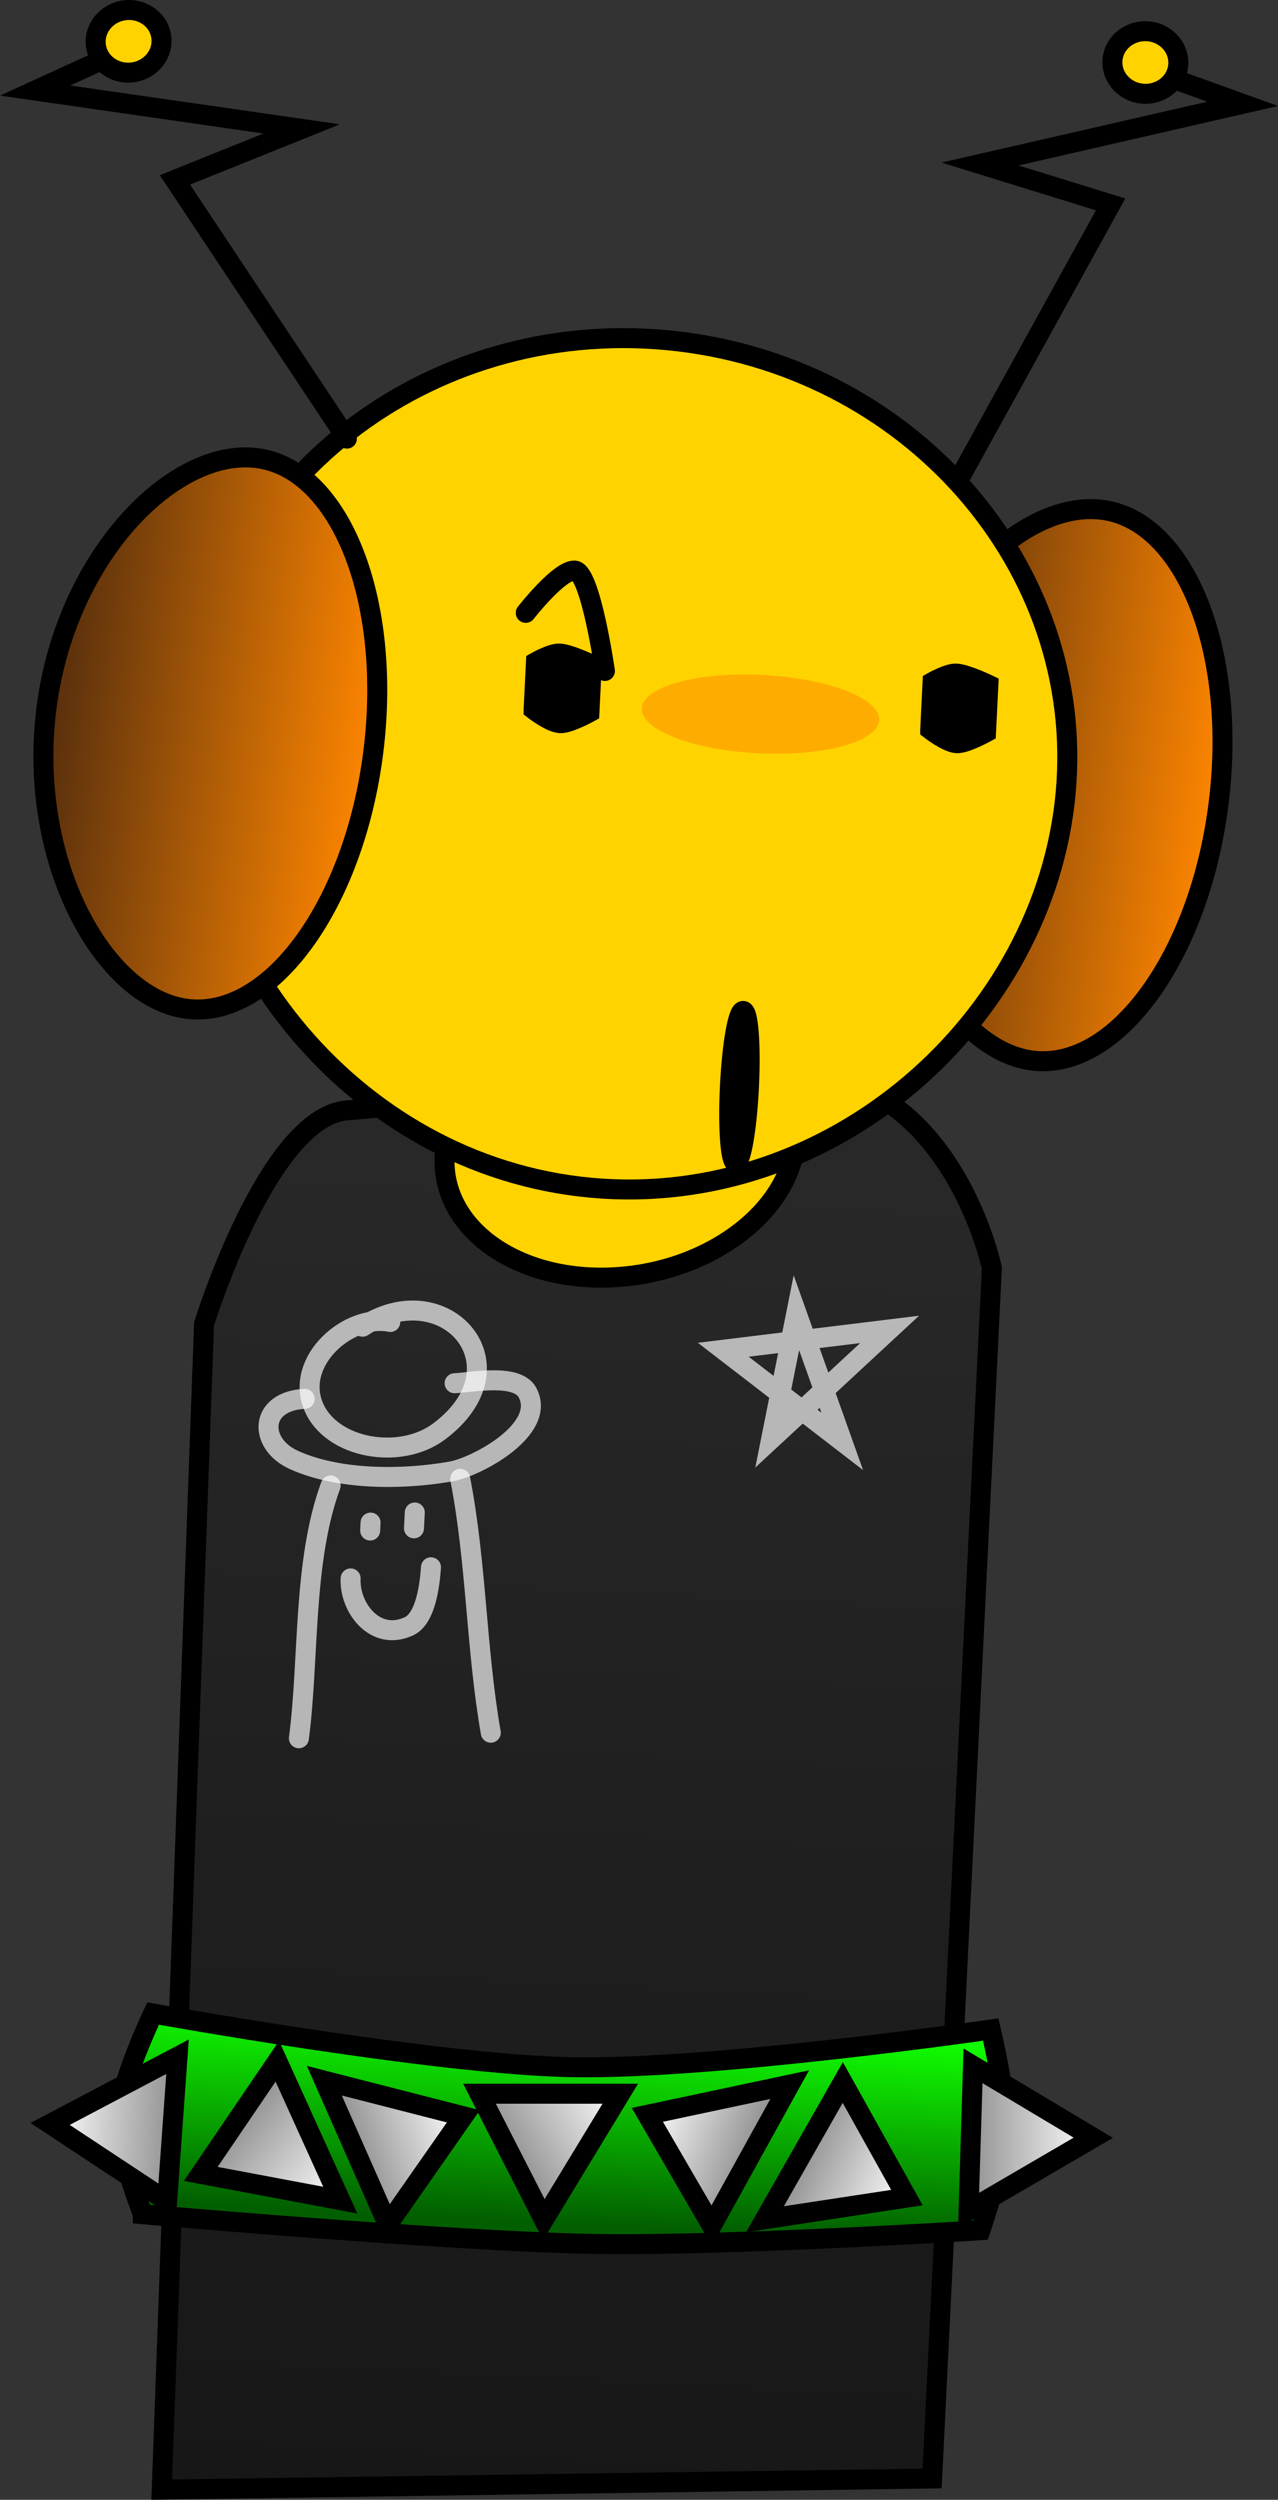 <svg version="1.1" xmlns="http://www.w3.org/2000/svg" xmlns:xlink="http://www.w3.org/1999/xlink" width="159.831" height="312.603" viewBox="0,0,159.831,312.603"><rect x="0" y="0" width="159.831" height="312.603" fill="#333333" stroke="none"/><defs><linearGradient x1="412.143" y1="123.972" x2="371.223" y2="118.835" gradientUnits="userSpaceOnUse" id="color-1"><stop offset="0" stop-color="#ff8600"/><stop offset="1" stop-color="#562e0d"/></linearGradient><linearGradient x1="336.015" y1="158.767" x2="326.993" y2="335.902" gradientUnits="userSpaceOnUse" id="color-2"><stop offset="0" stop-color="#292929"/><stop offset="1" stop-color="#171717"/></linearGradient><linearGradient x1="331.279" y1="276.202" x2="329.997" y2="301.301" gradientUnits="userSpaceOnUse" id="color-3"><stop offset="0" stop-color="#10ff00"/><stop offset="1" stop-color="#025f00"/></linearGradient><linearGradient x1="266.022" y1="289.01" x2="281.308" y2="289.646" gradientUnits="userSpaceOnUse" id="color-4"><stop offset="0" stop-color="#ffffff"/><stop offset="1" stop-color="#929292"/></linearGradient><linearGradient x1="396.486" y1="290.738" x2="381.165" y2="290.788" gradientUnits="userSpaceOnUse" id="color-5"><stop offset="0" stop-color="#ffffff"/><stop offset="1" stop-color="#929292"/></linearGradient><linearGradient x1="302.308" y1="298.539" x2="289.651" y2="288.215" gradientUnits="userSpaceOnUse" id="color-6"><stop offset="0" stop-color="#ffffff"/><stop offset="1" stop-color="#929292"/></linearGradient><linearGradient x1="337.33" y1="285.23" x2="323.743" y2="293.101" gradientUnits="userSpaceOnUse" id="color-7"><stop offset="0" stop-color="#ffffff"/><stop offset="1" stop-color="#929292"/></linearGradient><linearGradient x1="373.175" y1="298.221" x2="360.289" y2="292.377" gradientUnits="userSpaceOnUse" id="color-8"><stop offset="0" stop-color="#ffffff"/><stop offset="1" stop-color="#929292"/></linearGradient><linearGradient x1="317.7" y1="288.057" x2="304.283" y2="292.593" gradientUnits="userSpaceOnUse" id="color-9"><stop offset="0" stop-color="#ffffff"/><stop offset="1" stop-color="#929292"/></linearGradient><linearGradient x1="340.712" y1="287.874" x2="353.639" y2="292.914" gradientUnits="userSpaceOnUse" id="color-10"><stop offset="0" stop-color="#ffffff"/><stop offset="1" stop-color="#929292"/></linearGradient><linearGradient x1="306.433" y1="117.505" x2="265.513" y2="112.368" gradientUnits="userSpaceOnUse" id="color-11"><stop offset="0" stop-color="#ff8600"/><stop offset="1" stop-color="#562e0d"/></linearGradient></defs><g transform="translate(-259.753,-23.408)"><g stroke-miterlimit="10"><path d="M371.27,118.46c2.417,-19.018 15.874,-32.627 26.324,-31.298c10.45,1.328 16.962,17.822 14.545,36.84c-2.417,19.018 -12.849,33.358 -23.299,32.029c-10.45,-1.328 -19.987,-18.553 -17.57,-37.571z" fill="url(#color-1)" stroke="#000000" stroke-width="2.5" stroke-linecap="butt"/><g stroke-width="2.5"><path d="M279.978,334.742l5.294,-145.767c0,0 7.943,-25.798 17.803,-26.709c9.792,-0.904 32.982,-2.655 53.256,-4.528c21.989,-2.031 27.469,24.238 27.469,24.238l-7.473,151.372z" fill="url(#color-2)" stroke="#000000" stroke-linecap="butt"/><path d="M359.272,165.714c-0.458,8.996 -10.659,16.798 -22.785,17.425c-12.126,0.628 -21.584,-6.156 -21.126,-15.152c0.458,-8.996 10.659,-16.798 22.785,-17.425c12.126,-0.628 21.584,6.156 21.126,15.152z" fill="#ffd300" stroke="#000000" stroke-linecap="butt"/><path d="M356.193,203.389l3.159,-15.825l5.735,16.098l-14.879,-11.465l20.803,-2.545z" fill="none" stroke-opacity="0.671" stroke="#ffffff" stroke-linecap="round"/><path d="M305.098,189.314c10.264,-6.745 20.565,4.856 9.575,13.098c-4.905,3.679 -13.55,2.152 -15.724,-3.167c-2.341,-5.728 4.475,-11.591 9.615,-10.52" fill="none" stroke-opacity="0.671" stroke="#ffffff" stroke-linecap="round"/><path d="M316.608,196.384c2.281,-0.118 7.845,-1.261 9.128,1.194c2.404,4.599 -6.39,9.281 -9.587,9.842c-6.28,1.101 -14.167,1.05 -19.659,-1.45c-4.456,-2.028 -4.367,-7.339 1.367,-7.636" fill="none" stroke-opacity="0.671" stroke="#ffffff" stroke-linecap="round"/><path d="M297.134,240.781c1.3,-9.843 0.471,-22.102 3.972,-31.604" fill="none" stroke-opacity="0.671" stroke="#ffffff" stroke-linecap="round"/><path d="M317.308,208.338c2.041,10.507 1.993,21.278 3.824,31.75" fill="none" stroke-opacity="0.671" stroke="#ffffff" stroke-linecap="round"/><path d="M306.048,214.803c0.017,-0.33 0.034,-0.66 0.05,-0.991" fill="none" stroke-opacity="0.671" stroke="#ffffff" stroke-linecap="round"/><path d="M311.628,212.548c-0.034,0.66 -0.067,1.321 -0.101,1.981" fill="none" stroke-opacity="0.671" stroke="#ffffff" stroke-linecap="round"/><path d="M313.653,219.398c-0.141,1.916 -0.564,6.362 -2.76,7.38c-4.244,1.97 -7.473,-2.371 -7.289,-5.985" fill="none" stroke-opacity="0.671" stroke="#ffffff" stroke-linecap="round"/></g><g stroke="#000000" stroke-width="2.5" stroke-linecap="butt"><path d="M277.619,300.299c0,0 -3.24,-8.136 -3.03,-12.257c0.217,-4.242 4.312,-12.841 4.312,-12.841c0,0 35.086,6.382 52.305,6.711c17.687,0.338 52.452,-4.708 52.452,-4.708c0,0 2.011,8.349 1.798,12.519c-0.214,4.196 -3.08,12.58 -3.08,12.58c0,0 -31.875,2.026 -48.642,1.706c-18.056,-0.345 -56.115,-3.709 -56.115,-3.709z" fill="url(#color-3)"/><path d="M280.659,298.685l-14.637,-9.675l15.934,-8.404z" fill="url(#color-4)"/><path d="M381.44,281.742l15.045,8.997l-15.596,9.097z" fill="url(#color-5)"/><path d="M294.437,281.17l7.871,17.369l-17.444,-3.279z" fill="url(#color-6)"/><path d="M319.719,285.232l17.612,-0.002l-9.562,15.739z" fill="url(#color-7)"/><path d="M365.152,283.828l8.023,14.393l-17.75,2.705z" fill="url(#color-8)"/><path d="M300.316,283.605l17.384,4.452l-9.449,13.524z" fill="url(#color-9)"/><path d="M348.762,301.732l-8.05,-13.859l17.805,-3.779z" fill="url(#color-10)"/></g><path d="M392.892,123.853c-3.343,28.358 -30.503,51.488 -60.548,47.946c-30.045,-3.542 -51.596,-32.414 -48.253,-60.771c3.343,-28.358 30.409,-48.475 60.453,-44.934c30.045,3.542 51.691,29.401 48.348,57.759z" fill="#ffd300" stroke="#000000" stroke-width="2.5" stroke-linecap="butt"/><path d="M369.703,113.446c-0.134,2.706 -6.886,4.571 -15.082,4.167c-8.196,-0.404 -14.732,-2.926 -14.599,-5.631c0.134,-2.706 6.886,-4.571 15.082,-4.167c8.196,0.404 14.732,2.926 14.599,5.631z" fill-opacity="0.184" fill="#ff0505" stroke="none" stroke-width="0" stroke-linecap="butt"/><path d="M403.62,32.234l11.537,4.161l-32.835,7.523l16.328,5.051l-18.774,34.015" fill="none" stroke="#000000" stroke-width="2.5" stroke-linecap="round"/><path d="M407.113,31.427c-0.107,2.159 -2.036,3.818 -4.31,3.706c-2.274,-0.112 -4.031,-1.953 -3.924,-4.112c0.107,-2.159 2.036,-3.818 4.31,-3.706c2.274,0.112 4.031,1.953 3.924,4.112z" fill="#ffd300" stroke="#000000" stroke-width="2.5" stroke-linecap="butt"/><path d="M303.137,78.259l-21.509,-32.355l15.857,-6.377l-33.343,-4.796l11.155,-5.096" fill="none" stroke="#000000" stroke-width="2.5" stroke-linecap="round"/><path d="M275.323,24.696c2.257,-0.299 4.317,1.196 4.6,3.339c0.284,2.143 -1.316,4.122 -3.573,4.421c-2.257,0.299 -4.317,-1.196 -4.6,-3.339c-0.284,-2.143 1.316,-4.122 3.573,-4.421z" fill="#ffd300" stroke="#000000" stroke-width="2.5" stroke-linecap="butt"/><path d="M325.506,100.047c0,0 4.214,-5.412 6.132,-5.287c1.975,0.128 3.767,12.553 3.767,12.553" fill="none" stroke="#000000" stroke-width="2.5" stroke-linecap="round"/><path d="M326.488,112.143l0.294,-5.959c0,0 1.944,-1.099 2.953,-1.049c1.261,0.062 4.028,1.394 4.028,1.394l-0.294,5.959c0,0 -2.567,1.409 -3.651,1.356c-1.225,-0.06 -3.33,-1.7 -3.33,-1.7z" fill="#000000" stroke="#000000" stroke-width="2.5" stroke-linecap="butt"/><path d="M376.089,114.647l0.294,-5.959c0,0 1.944,-1.099 2.953,-1.049c1.261,0.062 4.028,1.394 4.028,1.394l-0.294,5.959c0,0 -2.567,1.409 -3.651,1.356c-1.225,-0.06 -3.33,-1.7 -3.33,-1.7z" fill="#000000" stroke="#000000" stroke-width="2.5" stroke-linecap="butt"/><path d="M353.416,159.384c-0.259,5.248 -1.001,9.476 -1.657,9.443c-0.656,-0.032 -0.978,-4.313 -0.719,-9.56c0.259,-5.248 1.001,-9.476 1.657,-9.443c0.656,0.032 0.978,4.313 0.719,9.56z" fill="none" stroke="#000000" stroke-width="2.5" stroke-linecap="butt"/><path d="M265.56,111.993c2.417,-19.018 15.874,-32.627 26.324,-31.298c10.45,1.328 16.962,17.822 14.545,36.84c-2.417,19.018 -12.849,33.358 -23.299,32.029c-10.45,-1.328 -19.987,-18.553 -17.57,-37.571z" fill="url(#color-11)" stroke="#000000" stroke-width="2.5" stroke-linecap="butt"/></g></g></svg>